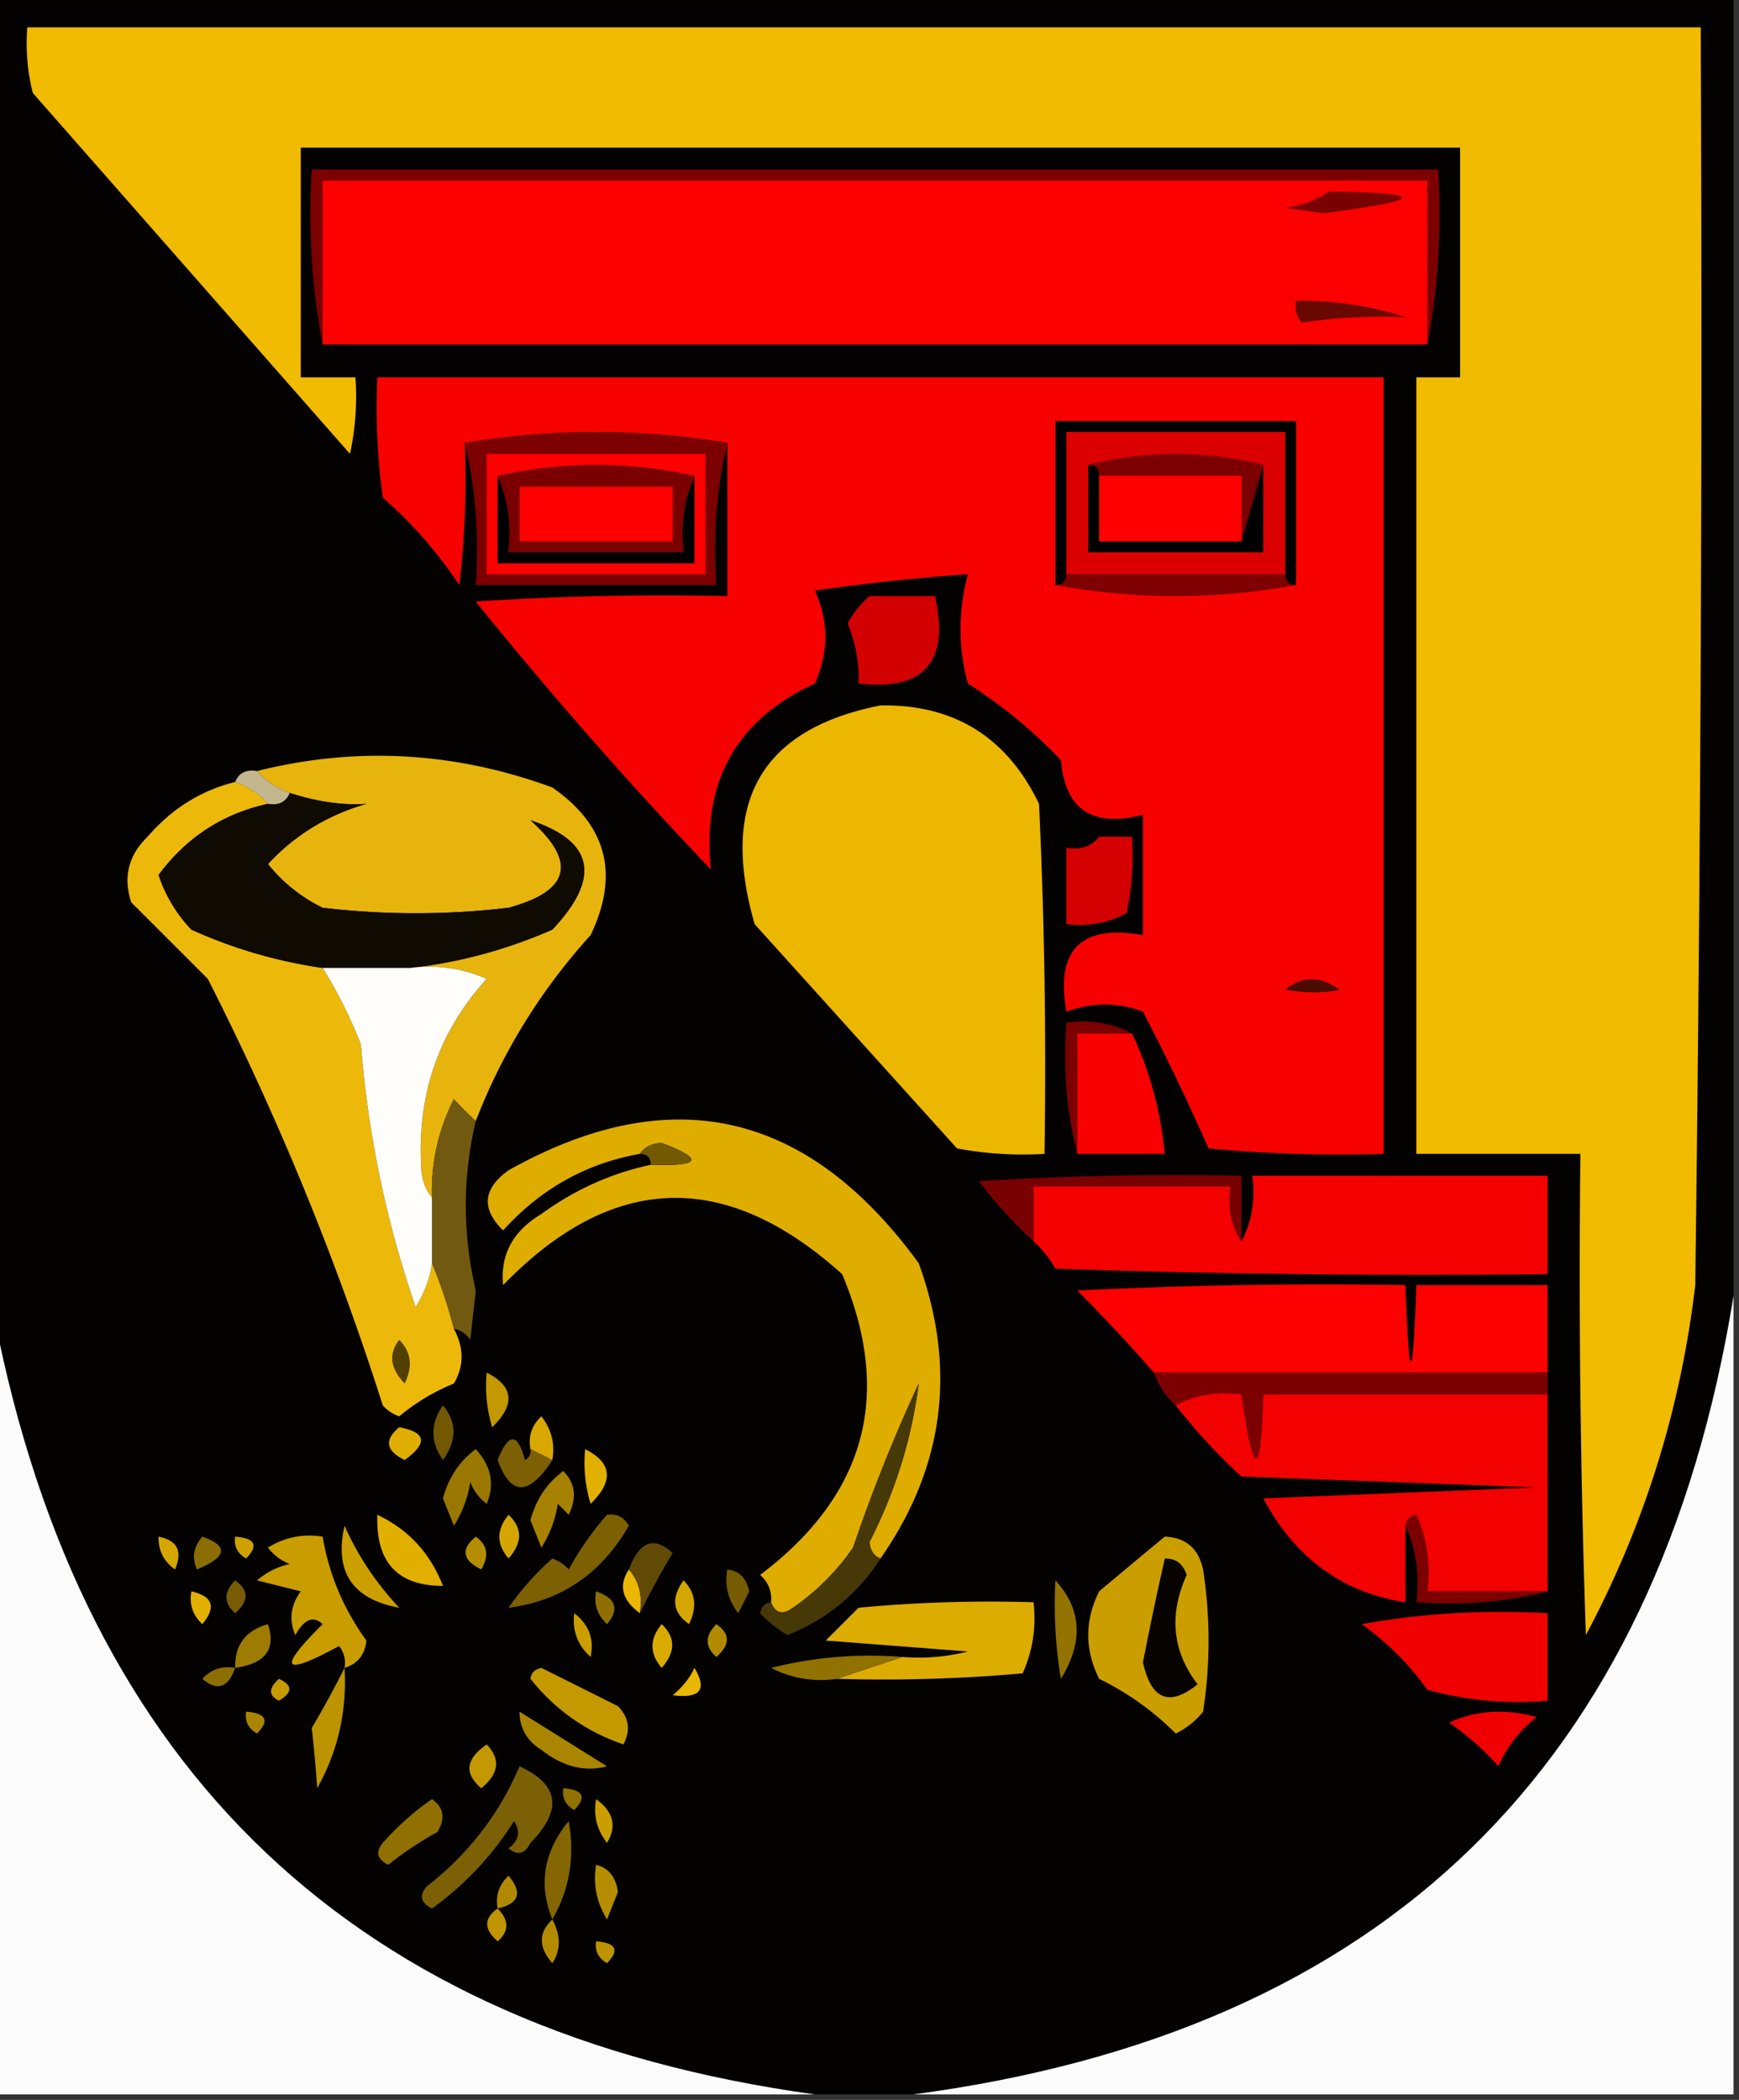 <svg xmlns="http://www.w3.org/2000/svg" width="159" height="192" style="shape-rendering:geometricPrecision;text-rendering:geometricPrecision;image-rendering:optimizeQuality;fill-rule:evenodd;clip-rule:evenodd"><rect width="100%" height="100%" fill="#333333" stroke="none"/><path style="opacity:1" fill="#030200" d="M-.5-.5h159v119c-6.964 42.965-31.964 67.298-75 73h-9c-41.898-5.788-66.898-29.454-75-71V-.5z"/><path style="opacity:1" fill="#f0bb00" d="M2.5 2.5h153c.167 38.335 0 76.668-.5 115-1.327 11.312-4.66 21.979-10 32-.5-14.663-.667-29.33-.5-44h-15v-71h4v-21h-106v21h5a24.939 24.939 0 0 1-.5 7L3 8.5a18.436 18.436 0 0 1-.5-6z"/><path style="opacity:1" fill="#7d0000" d="M130.5 31.5v-15h-101v15c-.988-5.14-1.321-10.474-1-16h103c.321 5.526-.012 10.86-1 16z"/><path style="opacity:1" fill="#fc0000" d="M130.5 31.5h-101v-15h101v15z"/><path style="opacity:1" fill="#790200" d="M121.5 17.5c9.094.13 8.927.796-.5 2l-3.5-.5c1.558-.21 2.891-.71 4-1.5z"/><path style="opacity:1" fill="#680801" d="M118.5 27.5a31.29 31.29 0 0 1 10 1.5 49.384 49.384 0 0 0-9.5.5 2.429 2.429 0 0 1-.5-2z"/><path style="opacity:1" fill="#f70100" d="M66.5 40.5c-8-1.333-16-1.333-24 0a84.938 84.938 0 0 1-.5 13 39.788 39.788 0 0 0-7-8 60.94 60.94 0 0 1-.5-11h92v71a128.507 128.507 0 0 1-16-.5 214.43 214.43 0 0 0-6-12.5c-2.271-.864-4.605-.864-7 0-.998-5.668 1.336-8 7-7v-11c-4.618 1.191-7.118-.475-7.5-5a44.865 44.865 0 0 0-8.5-7c-.901-3.295-.901-6.628 0-10a199.49 199.49 0 0 0-14 1.5c1.282 2.795 1.282 5.628 0 8.5-7.172 3.294-10.339 8.961-9.5 17A392.853 392.853 0 0 1 43.5 55c7.66-.5 15.326-.666 23-.5v-14z"/><path style="opacity:1" d="M118.5 53.5c-.667 0-1-.333-1-1v-13h-20v13c0 .667-.333 1-1 1v-15h22v15z"/><path style="opacity:1" fill="#db0001" d="M117.5 52.5h-20v-13h20v13z"/><path style="opacity:1" fill="#7d0000" d="M99.5 42.5c5.333-1.333 10.667-1.333 16 0l-2 7v-6h-13c0-.667-.333-1-1-1z"/><path style="opacity:1" d="M99.5 42.5c.667 0 1 .333 1 1v6h13l2-7v8h-16v-8z"/><path style="opacity:1" fill="#fe0000" d="M100.5 43.5h13v6h-13v-6z"/><path style="opacity:1" fill="#7c0000" d="M42.5 40.5c8-1.333 16-1.333 24 0-.985 4.134-1.318 8.468-1 13h-22c.318-4.532-.015-8.866-1-13z"/><path style="opacity:1" fill="#fe0000" d="M44.5 41.5h20v11h-20v-11z"/><path style="opacity:1" d="M45.5 43.5c.968 2.107 1.302 4.44 1 7h16c-.302-2.56.032-4.893 1-7v8h-18v-8z"/><path style="opacity:1" fill="#7a0000" d="M45.5 43.5c6-1.333 12-1.333 18 0-.968 2.107-1.302 4.44-1 7h-16c.302-2.56-.032-4.893-1-7z"/><path style="opacity:1" fill="#fe0000" d="M47.5 44.5h14v5h-14v-5z"/><path style="opacity:1" fill="#7e0000" d="M97.5 52.5h20c0 .667.333 1 1 1a61.002 61.002 0 0 1-22 0c.667 0 1-.333 1-1z"/><path style="opacity:1" fill="#d30002" d="M79.5 54.5h6c1.335 6.029-.998 8.696-7 8 .067-1.9-.266-3.734-1-5.5.556-1.011 1.222-1.844 2-2.5z"/><path style="opacity:1" fill="#ebb700" d="M80.5 64.5c6.728-.113 11.562 2.887 14.5 9 .5 10.662.666 21.328.5 32a32.462 32.462 0 0 1-8-.5L69 84.5c-3.228-11.184.606-17.85 11.5-20z"/><path style="opacity:1" fill="#e6b40d" d="M43.5 102.5a30.968 30.968 0 0 1-2-2 18.346 18.346 0 0 0-2 9c-.647-.774-.98-1.774-1-3-.321-6.593 1.679-12.26 6-17a13.117 13.117 0 0 0-7-1c4.44-.486 8.773-1.653 13-3.5 4.475-4.749 3.808-8.082-2-10 4.29 3.807 3.623 6.473-2 8a72.496 72.496 0 0 1-17 0 14.505 14.505 0 0 1-5-4c2.472-2.662 5.472-4.495 9-5.5-2.194.142-4.527-.191-7-1-1.21-.432-2.21-1.099-3-2 9.073-2.274 18.073-1.774 27 1.5 4.99 3.46 6.157 7.96 3.5 13.5-4.576 5.06-8.076 10.727-10.5 17z"/><path style="opacity:1" fill="#ecb90b" d="M21.5 71.5c1.21.432 2.21 1.099 3 2-4.12.897-7.453 3.064-10 6.5a13.243 13.243 0 0 0 3 5 44.456 44.456 0 0 0 12 3.5 42.816 42.816 0 0 1 3.5 7 96.69 96.69 0 0 0 5 24 10.122 10.122 0 0 0 1.5-4 43.824 43.824 0 0 1 2 6c.934 1.739.934 3.405 0 5a18.915 18.915 0 0 0-5 3 3.647 3.647 0 0 1-1.5-1 260.34 260.34 0 0 0-16-39l-7-7c-.756-2.309-.256-4.309 1.5-6 2.199-2.555 4.866-4.222 8-5z"/><path style="opacity:1" fill="#c4b68f" d="M21.5 71.5c.342-.838 1.008-1.172 2-1 .79.901 1.79 1.568 3 2-.342.838-1.008 1.172-2 1-.79-.901-1.79-1.568-3-2z"/><path style="opacity:1" fill="#0f0a02" d="M26.5 72.5c2.473.809 4.806 1.142 7 1-3.528 1.005-6.528 2.838-9 5.5a14.505 14.505 0 0 0 5 4 72.496 72.496 0 0 0 17 0c5.623-1.527 6.29-4.193 2-8 5.808 1.918 6.475 5.251 2 10-4.227 1.847-8.56 3.014-13 3.5h-8a44.456 44.456 0 0 1-12-3.5 13.243 13.243 0 0 1-3-5c2.547-3.436 5.88-5.603 10-6.5.992.172 1.658-.162 2-1z"/><path style="opacity:1" fill="#d40002" d="M100.5 76.5h3a24.935 24.935 0 0 1-.5 7c-1.699.906-3.533 1.24-5.5 1v-7c1.291.237 2.291-.096 3-1z"/><path style="opacity:1" fill="#fffefb" d="M29.5 88.5h8a13.117 13.117 0 0 1 7 1c-4.321 4.74-6.321 10.407-6 17 .02 1.226.353 2.226 1 3v6a10.122 10.122 0 0 1-1.5 4 96.69 96.69 0 0 1-5-24 42.816 42.816 0 0 0-3.5-7z"/><path style="opacity:1" fill="#4b0b01" d="M117.5 90.5c1.535-1.288 3.201-1.288 5 0-1.387.307-3.054.307-5 0z"/><path style="opacity:1" fill="#7c0000" d="M103.5 94.5h-5v11c-.983-3.798-1.317-7.798-1-12 2.235-.295 4.235.039 6 1z"/><path style="opacity:1" fill="#f90000" d="M103.5 94.5c1.618 3.388 2.618 7.054 3 11h-8v-11h5z"/><path style="opacity:1" fill="#dead00" d="M80.5 142.5c-.597-.235-.93-.735-1-1.5 2.361-4.624 3.861-9.457 4.5-14.5a149.456 149.456 0 0 0-6 15 21.56 21.56 0 0 1-5.5 5.5c-.937.692-1.603.525-2-.5.086-.996-.248-1.829-1-2.5 9.653-7.284 12.153-16.451 7.5-27.5-10.683-9.621-21.016-9.288-31 1-.27-2.78.898-4.946 3.5-6.5 3.04-2.22 6.373-3.72 10-4.5 4.6.155 4.933-.512 1-2-.916.043-1.583.376-2 1-4.908.874-9.075 3.207-12.5 7-2.015-1.978-1.848-3.812.5-5.5 14.835-8.297 27.335-5.463 37.5 8.5 3.501 9.646 2.334 18.646-3.5 27z"/><path style="opacity:1" fill="#725900" d="M58.5 105.5c.417-.624 1.084-.957 2-1 3.933 1.488 3.6 2.155-1 2 0-.667-.333-1-1-1z"/><path style="opacity:1" fill="#790001" d="M113.5 113.5c-.951-1.419-1.284-3.085-1-5h-18v5a39.984 39.984 0 0 1-5-5.5c7.993-.5 15.993-.666 24-.5v6z"/><path style="opacity:1" fill="#f50000" d="M94.5 113.5v-5h18c-.284 1.915.049 3.581 1 5 .961-1.765 1.295-3.765 1-6h27v9c-15.004.167-30.004 0-45-.5-.566-.995-1.233-1.828-2-2.5z"/><path style="opacity:1" fill="#725911" d="M43.5 102.5c-1.214 5.145-1.214 10.312 0 15.5l-.5 4.5c-.383-.556-.883-.889-1.5-1a43.824 43.824 0 0 0-2-6v-6a18.346 18.346 0 0 1 2-9 30.968 30.968 0 0 0 2 2z"/><path style="opacity:1" fill="#fd0000" d="M141.5 125.5h-36a157.78 157.78 0 0 0-7-7.5c9.994-.5 19.994-.666 30-.5.333 9.333.667 9.333 1 0h12v8z"/><path style="opacity:1" fill="#fbfbfb" d="M-.5 120.5c8.102 41.546 33.102 65.212 75 71h-75v-71zM158.5 118.5v73h-75c43.036-5.702 68.036-30.035 75-73z"/><path style="opacity:1" fill="#524002" d="M36.5 122.5c1.098 1.101 1.265 2.434.5 4-1.334-1.378-1.5-2.711-.5-4z"/><path style="opacity:1" fill="#7c0000" d="M105.5 125.5h36v2h-26c-.206 7.801-.872 7.801-2 0-2.235-.295-4.235.039-6 1-.901-.79-1.568-1.79-2-3z"/><path style="opacity:1" fill="#c39800" d="M44.5 125.5c2.472 1.249 2.64 2.915.5 5a12.935 12.935 0 0 1-.5-5z"/><path style="opacity:1" fill="#725802" d="M40.5 128.5c1.288 1.535 1.288 3.201 0 5-1.166-1.667-1.166-3.334 0-5z"/><path style="opacity:1" fill="#d8a800" d="m50.5 133.5-2-1c-.219-1.175.114-2.175 1-3 .929 1.189 1.262 2.522 1 4z"/><path style="opacity:1" fill="#473808" d="M80.5 142.5c-2.061 3.224-4.894 5.557-8.5 7a11.392 11.392 0 0 1-2.5-2c.124-.607.457-.94 1-1 .397 1.025 1.063 1.192 2 .5 2.167-1.5 4-3.333 5.5-5.5a149.456 149.456 0 0 1 6-15c-.639 5.043-2.139 9.876-4.5 14.5.07.765.403 1.265 1 1.5z"/><path style="opacity:1" fill="#dfae00" d="M36.5 130.5c2.473.447 2.64 1.447.5 3-1.728-.852-1.895-1.852-.5-3z"/><path style="opacity:1" fill="#e1b000" d="M53.5 132.5c2.472 1.249 2.64 2.915.5 5a12.935 12.935 0 0 1-.5-5z"/><path style="opacity:1" fill="#9a7800" d="M43.5 132.5c1.414 1.544 1.747 3.211 1 5a4.451 4.451 0 0 1-1.5-2 10.255 10.255 0 0 1-1.5 4l-1-2.5c.508-1.893 1.508-3.393 3-4.5z"/><path style="opacity:1" fill="#7c6003" d="m48.5 132.5 2 1c-2.135 3.299-3.802 3.299-5 0 .998-2.528 1.831-2.528 2.5 0 .399-.228.565-.562.5-1z"/><path style="opacity:1" fill="#f30000" d="M107.5 128.5c1.765-.961 3.765-1.295 6-1 1.128 7.801 1.794 7.801 2 0h26v18h-11a13.116 13.116 0 0 0-1-7c-.607.124-.94.457-1 1v7c-5.76-.889-10.094-4.056-13-9.5l25-1-27-1a53.864 53.864 0 0 1-6-6.5z"/><path style="opacity:1" fill="#a68102" d="M51.5 134.5c1.098 1.101 1.265 2.434.5 4l-1-1a10.255 10.255 0 0 1-1.5 4l-1-2.5c.508-1.893 1.508-3.393 3-4.5z"/><path style="opacity:1" fill="#e0af00" d="M34.5 138.5c2.84 1.342 4.84 3.509 6 6.5-4.153.01-6.153-2.157-6-6.5z"/><path style="opacity:1" fill="#d4a500" d="M46.5 138.5c1.282 1.208 1.282 2.542 0 4-1.126-1.308-1.126-2.642 0-4z"/><path style="opacity:1" fill="#d5a600" d="M14.5 140.5c1.725.343 2.225 1.343 1.5 3-1.039-.744-1.539-1.744-1.5-3z"/><path style="opacity:1" fill="#8c6d01" d="M18.5 140.5c2.434.854 2.267 1.854-.5 3-.47-1.077-.303-2.077.5-3z"/><path style="opacity:1" fill="#cea100" d="M21.5 140.5c1.837.139 2.17.806 1 2-.797-.457-1.13-1.124-1-2z"/><path style="opacity:1" fill="#c99d00" d="M31.5 152.5a2.427 2.427 0 0 0-.5-2c-5.186 2.824-5.686 2.157-1.5-2-.855-.793-1.689-.46-2.5 1-.595-1.399-.428-2.732.5-4l-4-1a6.802 6.802 0 0 1 3-1.5 4.458 4.458 0 0 1-2-1.5c1.545-.952 3.212-1.285 5-1 .571 3.431 1.904 6.598 4 9.5-.139 1.301-.805 2.134-2 2.5z"/><path style="opacity:1" fill="#cc9f00" d="M31.5 139.5c1.205 2.727 2.872 5.227 5 7.5-4.283-.779-5.95-3.279-5-7.5z"/><path style="opacity:1" fill="#cb9e00" d="M106.5 140.5c1.911.074 3.078 1.074 3.5 3a42.479 42.479 0 0 1 0 13 7.248 7.248 0 0 1-2.5 2 26.002 26.002 0 0 0-7-5c-1.333-2.667-1.333-5.333 0-8a835.698 835.698 0 0 1 6-5z"/><path style="opacity:1" fill="#b58d00" d="M43.5 140.5c1.074.751 1.24 1.751.5 3-1.728-.852-1.895-1.852-.5-3z"/><path style="opacity:1" fill="#060300" d="M106.5 142.5c.997-.03 1.664.47 2 1.5-1.647 3.653-1.313 6.986 1 10-2.575 2.082-4.241 1.415-5-2 .623-3.215 1.29-6.382 2-9.5z"/><path style="opacity:1" fill="#ebb700" d="M57.5 143.5c.934 1.068 1.268 2.401 1 4-1.638-1.205-1.97-2.538-1-4z"/><path style="opacity:1" fill="#765c01" d="M66.5 143.5c1.086.12 1.753.787 2 2l-1 2c-.929-1.189-1.262-2.522-1-4z"/><path style="opacity:1" fill="#7c6002" d="M55.5 138.5c.876-.131 1.543.202 2 1-2.523 4.384-6.19 6.884-11 7.5a25.501 25.501 0 0 1 4-4.5 3.647 3.647 0 0 1 1.5 1 27.251 27.251 0 0 1 3.5-5z"/><path style="opacity:1" fill="#604a05" d="M58.5 147.5c.268-1.599-.066-2.932-1-4 .965-2.585 2.299-3.085 4-1.5a80.77 80.77 0 0 0-3 5.5z"/><path style="opacity:1" fill="#937200" d="M96.5 144.5c2.407 2.615 2.574 5.615.5 9a40.939 40.939 0 0 1-.5-9z"/><path style="opacity:1" fill="#e2b000" d="M17.5 145.5c1.965.448 2.298 1.448 1 3-.886-.825-1.219-1.825-1-3z"/><path style="opacity:1" fill="#d5a600" d="M62.5 144.5c1.098 1.101 1.265 2.434.5 4-1.51-1.064-1.677-2.397-.5-4z"/><path style="opacity:1" fill="#7c0000" d="M128.5 139.5c.06-.543.393-.876 1-1a13.116 13.116 0 0 1 1 7h11c-3.798.983-7.798 1.317-12 1 .302-2.559-.032-4.893-1-7z"/><path style="opacity:1" fill="#775c04" d="M21.5 144.5c1.276.886 1.276 1.886 0 3-1.062-.925-1.062-1.925 0-3z"/><path style="opacity:1" fill="#8f6f01" d="M54.5 145.5c1.832.64 2.165 1.64 1 3-.886-.825-1.219-1.825-1-3z"/><path style="opacity:1" fill="#ddac00" d="m76.5 153.5 6-2a18.452 18.452 0 0 0 6-.5l-13-1 3-3a128.508 128.508 0 0 1 16-.5c.256 2.292-.077 4.459-1 6.5a145.05 145.05 0 0 1-17 .5z"/><path style="opacity:1" fill="#f00000" d="M124.5 148.5c5.475-.989 11.142-1.322 17-1v8a31.116 31.116 0 0 1-11-1 25.657 25.657 0 0 0-6-6z"/><path style="opacity:1" fill="#ca9e00" d="M52.5 147.5c1.348 1.027 1.848 2.36 1.5 4-1.188-1.063-1.688-2.397-1.5-4z"/><path style="opacity:1" fill="#d9aa00" d="M60.5 148.5c1.282 1.208 1.282 2.542 0 4-1.126-1.308-1.126-2.642 0-4z"/><path style="opacity:1" fill="#b18a01" d="M65.5 148.5c1.276.886 1.276 1.886 0 3-1.062-.925-1.062-1.925 0-3z"/><path style="opacity:1" fill="#9e7b01" d="M21.5 152.5c-.05-2.09.95-3.423 3-4 .762 2.281-.238 3.614-3 4z"/><path style="opacity:1" fill="#917100" d="m82.5 151.5-6 2a9.86 9.86 0 0 1-6-1 36.877 36.877 0 0 1 12-1z"/><path style="opacity:1" fill="#8d6e00" d="M21.5 152.5c-.64 1.832-1.64 2.165-3 1 .825-.886 1.825-1.219 3-1z"/><path style="opacity:1" fill="#c49900" d="M48.5 153.5c.06-.543.393-.876 1-1l7 3.5c1.017 1.049 1.184 2.216.5 3.5-3.42-1.175-6.253-3.175-8.5-6z"/><path style="opacity:1" fill="#eab600" d="M63.5 152.5c1.188 1.996.521 2.829-2 2.5.88-.708 1.547-1.542 2-2.5z"/><path style="opacity:1" fill="#c69a00" d="M25.5 153.5c1.273.577 1.273 1.243 0 2-.963-.47-.963-1.137 0-2z"/><path style="opacity:1" fill="#aa8500" d="M22.5 156.5c1.837.139 2.17.806 1 2-.797-.457-1.13-1.124-1-2z"/><path style="opacity:1" fill="#bc9300" d="M31.5 152.5c.232 3.957-.601 7.624-2.5 11-.14-2.021-.307-3.855-.5-5.5a87.122 87.122 0 0 0 3-5.5z"/><path style="opacity:1" fill="#f00000" d="M132.5 157.5c2.466-1.134 5.133-1.301 8-.5a11.532 11.532 0 0 0-3.5 4.5 25.14 25.14 0 0 0-4.5-4z"/><path style="opacity:1" fill="#c39800" d="M44.5 159.5c1.297 1.349 1.13 2.682-.5 4-1.587-1.346-1.42-2.679.5-4z"/><path style="opacity:1" fill="#aa8500" d="M47.5 156.5c2.648 1.659 5.315 3.326 8 5-2.023.541-4.023.041-6-1.5-1.323-.816-1.99-1.983-2-3.5z"/><path style="opacity:1" fill="#917100" d="M51.5 163.5c1.837.139 2.17.806 1 2-.797-.457-1.13-1.124-1-2z"/><path style="opacity:1" fill="#cb9e00" d="M54.5 164.5c1.588 1.135 1.921 2.469 1 4-.929-1.189-1.262-2.522-1-4z"/><path style="opacity:1" fill="#7b6005" d="M47.5 161.5c3.63 1.659 3.962 3.992 1 7-.502 1.021-1.168 1.188-2 .5.95-.718 1.117-1.551.5-2.5a28.575 28.575 0 0 1-7.5 8c-1.021-.502-1.188-1.168-.5-2 3.825-2.981 6.659-6.648 8.5-11z"/><path style="opacity:1" fill="#907001" d="M39.5 164.5c1.074.751 1.24 1.751.5 3a32.367 32.367 0 0 0-4.5 3c-1.021-.502-1.188-1.168-.5-2 1.397-1.57 2.897-2.904 4.5-4z"/><path style="opacity:1" fill="#b08900" d="M45.5 174.5c-.219-1.175.114-2.175 1-3 1.298 1.552.965 2.552-1 3z"/><path style="opacity:1" fill="#846702" d="M50.5 175.5c-1.292-3.196-.792-6.196 1.5-9 .576 3.272.076 6.272-1.5 9z"/><path style="opacity:1" fill="#b58d00" d="M54.5 170.5c1.15.291 1.816 1.124 2 2.5l-1 2.5c-.952-1.545-1.285-3.212-1-5z"/><path style="opacity:1" fill="#c09500" d="M45.5 174.5c1.062 1.075 1.062 2.075 0 3-1.276-1.114-1.276-2.114 0-3z"/><path style="opacity:1" fill="#b38b01" d="M50.5 175.5c.792 1.467.792 2.8 0 4-1.282-1.458-1.282-2.792 0-4z"/><path style="opacity:1" fill="#bd9300" d="M54.5 177.5c1.837.139 2.17.806 1 2-.797-.457-1.13-1.124-1-2z"/></svg>